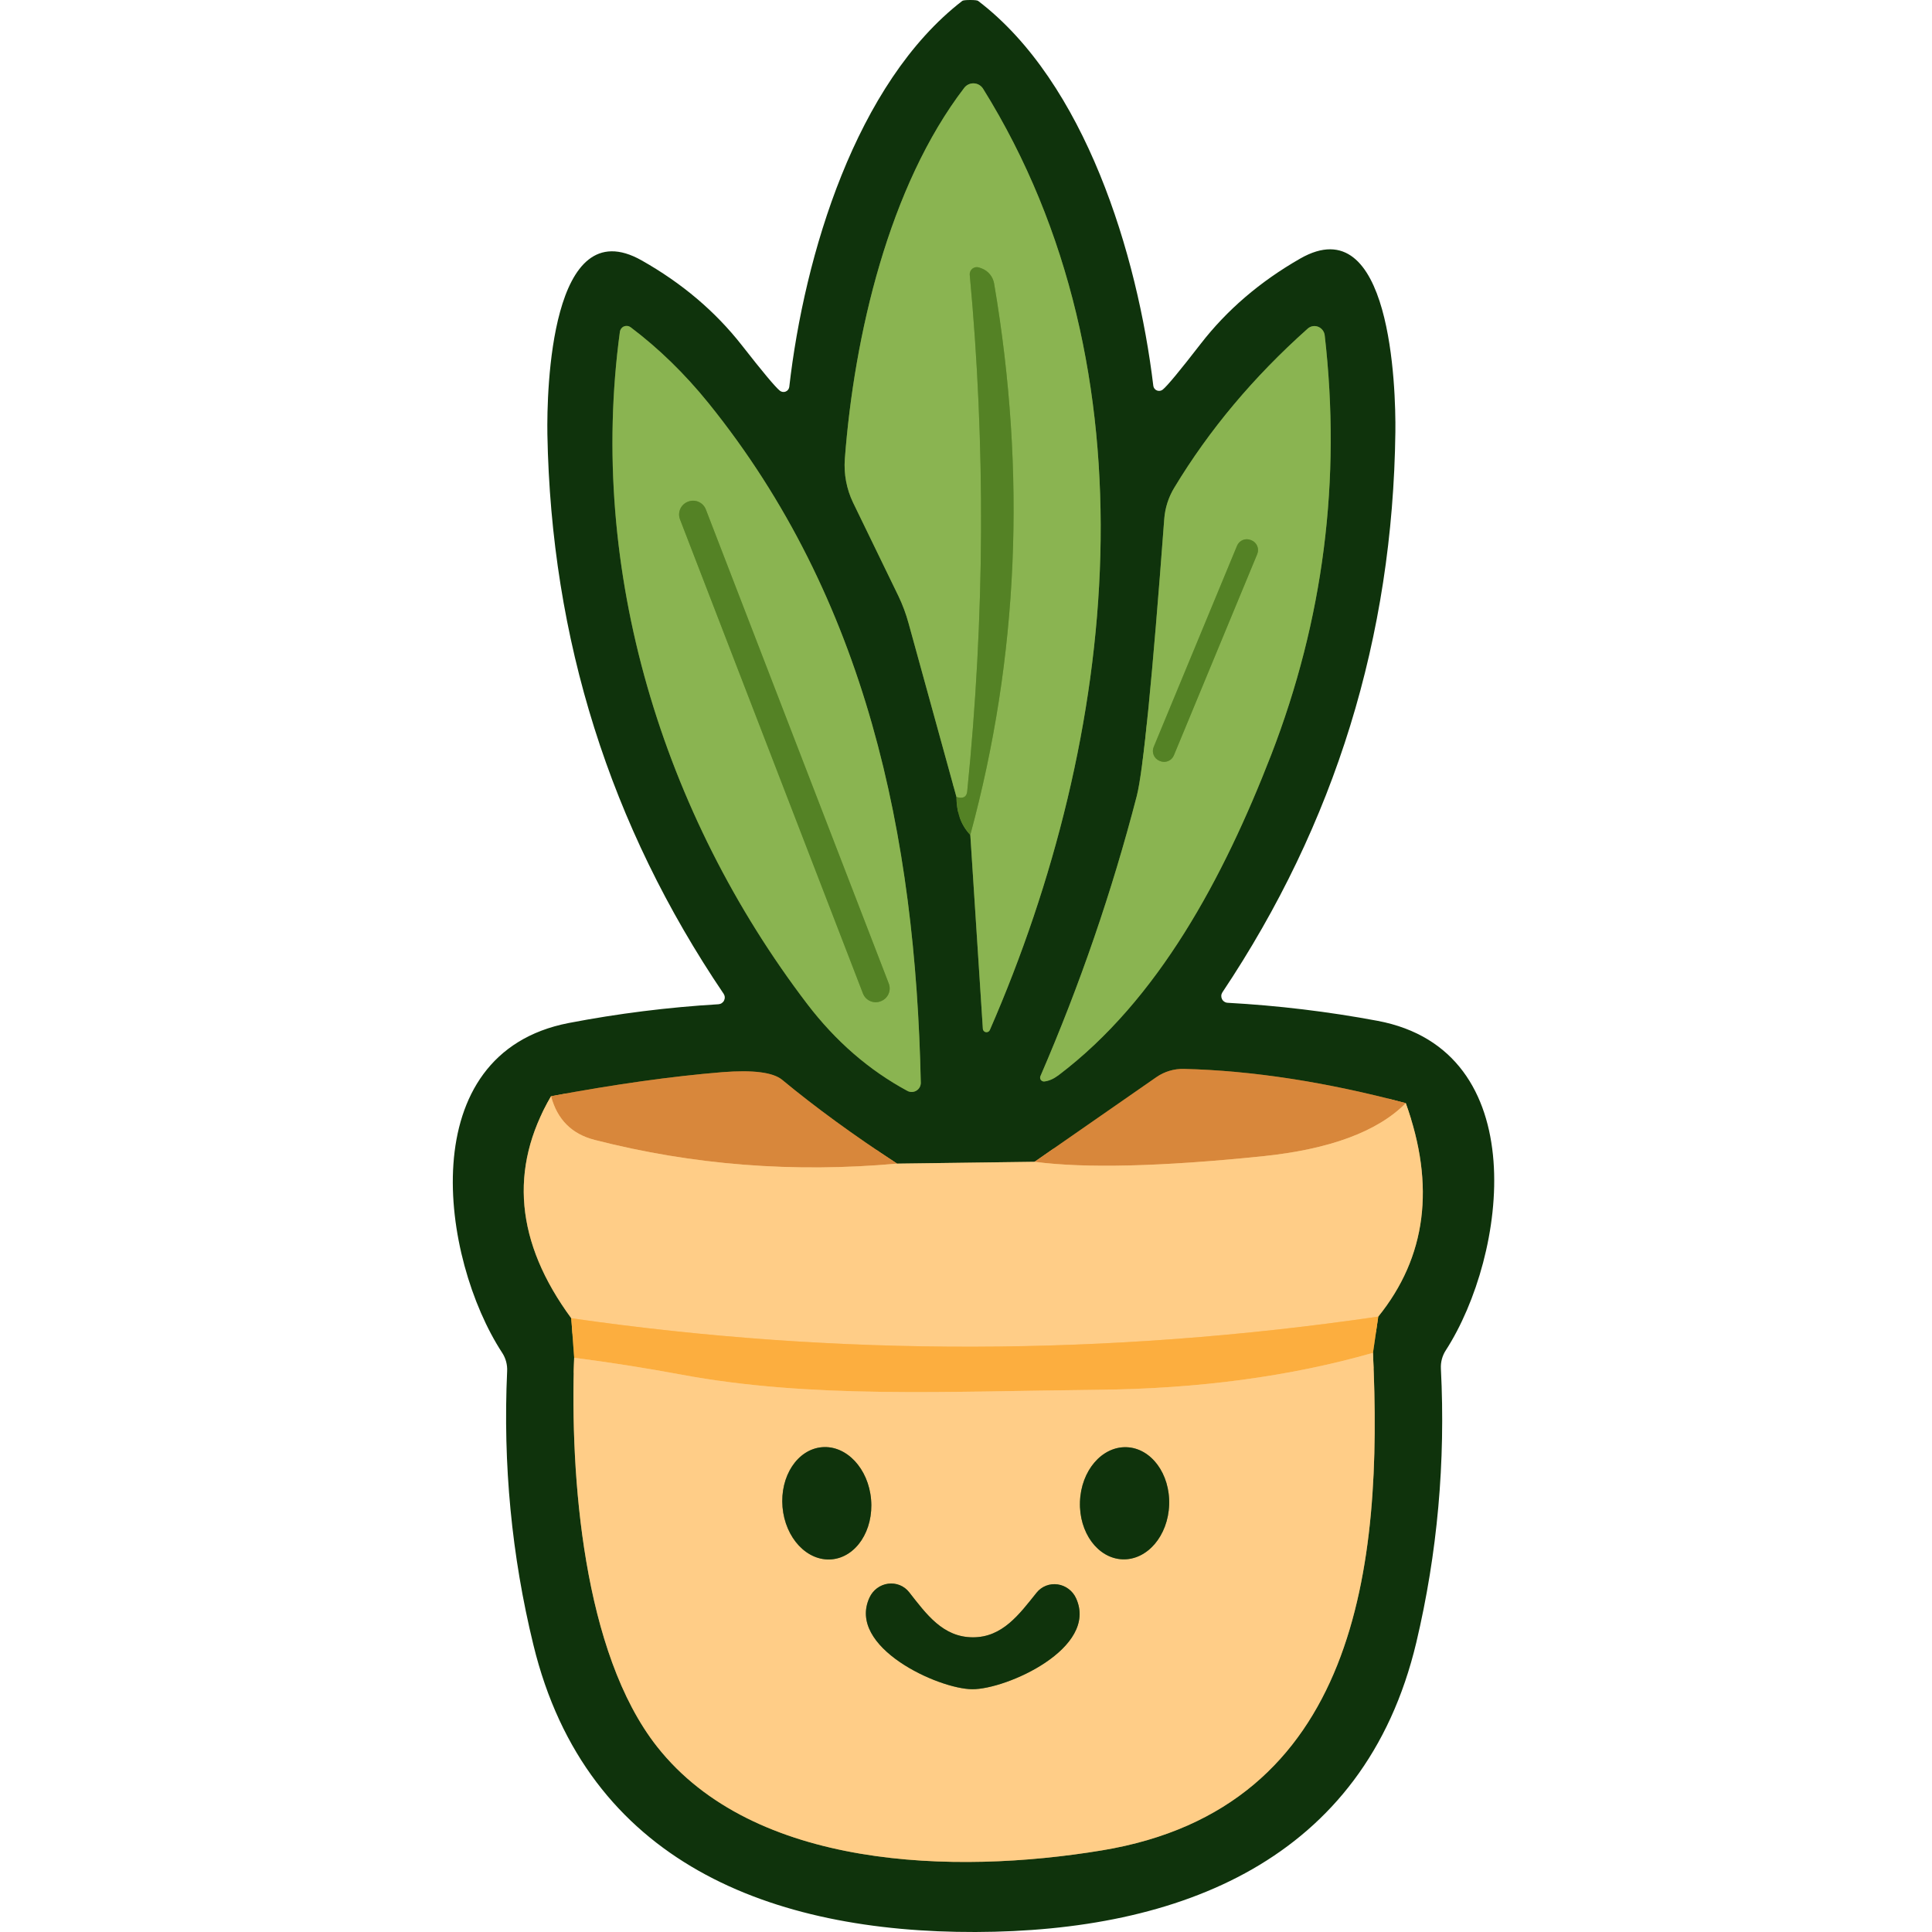<svg width="128" height="128" viewBox="0 0 128 128" fill="none" xmlns="http://www.w3.org/2000/svg">
<path d="M63.371 52.802C63.379 53.84 63.685 54.677 64.288 55.312" stroke="#325B19" stroke-width="2"/>
<path d="M64.286 55.312L65.118 68.175C65.124 68.227 65.148 68.275 65.184 68.313C65.221 68.351 65.268 68.376 65.32 68.384C65.372 68.392 65.425 68.383 65.471 68.358C65.518 68.334 65.555 68.295 65.577 68.247C74.059 48.808 76.774 24.579 65.13 5.876C65.065 5.773 64.976 5.687 64.871 5.625C64.765 5.564 64.646 5.529 64.525 5.523C64.403 5.517 64.281 5.54 64.17 5.591C64.059 5.642 63.962 5.719 63.887 5.816C58.892 12.332 56.587 22.25 55.972 30.419C55.901 31.407 56.088 32.397 56.515 33.291L59.531 39.505C59.804 40.075 60.026 40.673 60.195 41.291L63.368 52.802" stroke="#4D742F" stroke-width="2"/>
<path d="M64.288 55.312C67.482 43.551 68.009 31.38 65.869 18.799C65.832 18.571 65.737 18.358 65.592 18.18C65.448 18.002 65.261 17.866 65.048 17.786L64.879 17.725C64.805 17.699 64.725 17.691 64.648 17.703C64.57 17.716 64.496 17.747 64.434 17.795C64.371 17.843 64.322 17.906 64.29 17.978C64.258 18.05 64.245 18.129 64.252 18.208C65.306 29.494 65.249 40.905 64.083 52.44C64.043 52.81 63.806 52.931 63.371 52.802" stroke="#6F9B3B" stroke-width="2"/>
<path d="M41.072 21.973C38.925 37.792 43.908 53.949 53.477 66.51C55.367 68.987 57.583 70.91 60.125 72.278C60.218 72.326 60.321 72.349 60.425 72.345C60.529 72.341 60.631 72.31 60.719 72.255C60.808 72.201 60.881 72.124 60.931 72.033C60.981 71.942 61.007 71.839 61.006 71.735C60.656 55.409 57.422 39.686 46.937 26.703C45.368 24.764 43.651 23.091 41.784 21.683C41.722 21.637 41.65 21.606 41.573 21.596C41.496 21.586 41.418 21.596 41.346 21.625C41.274 21.654 41.211 21.702 41.163 21.763C41.115 21.824 41.084 21.896 41.072 21.973Z" stroke="#4D742F" stroke-width="2"/>
<path d="M69.187 71.649C69.493 71.617 69.806 71.48 70.128 71.239C76.752 66.231 81.06 58.159 84.222 50.014C87.689 41.053 88.871 31.786 87.769 22.213C87.754 22.088 87.705 21.968 87.627 21.868C87.549 21.768 87.446 21.691 87.329 21.646C87.211 21.601 87.085 21.59 86.962 21.613C86.84 21.637 86.726 21.694 86.635 21.779C83.055 24.973 80.111 28.484 77.802 32.313C77.421 32.939 77.194 33.646 77.139 34.376C76.35 44.962 75.743 51.084 75.317 52.741C73.676 59.072 71.548 65.258 68.933 71.299C68.917 71.339 68.911 71.383 68.916 71.426C68.921 71.469 68.937 71.51 68.962 71.545C68.988 71.58 69.022 71.608 69.061 71.626C69.1 71.645 69.144 71.652 69.187 71.649Z" stroke="#4D742F" stroke-width="2"/>
<path d="M36.51 72.626C33.711 77.413 34.157 82.316 37.849 87.335" stroke="#87804A" stroke-width="2"/>
<path d="M37.848 87.336L38.041 89.954" stroke="#867126" stroke-width="2"/>
<path d="M38.038 89.954C37.761 97.821 38.63 109.489 43.529 115.715C49.936 123.848 63.221 124.21 72.995 122.593C89.984 119.794 91.625 103.637 90.961 89.628" stroke="#87804A" stroke-width="2"/>
<path d="M90.965 89.629L91.315 87.228" stroke="#867126" stroke-width="2"/>
<path d="M91.316 87.227C94.502 83.277 95.109 78.563 93.138 73.085" stroke="#87804A" stroke-width="2"/>
<path d="M93.138 73.085C87.869 71.685 82.97 70.929 78.441 70.816C77.79 70.801 77.153 70.991 76.619 71.359L68.547 76.97" stroke="#745D24" stroke-width="2"/>
<path d="M68.544 76.971L59.434 77.092" stroke="#87804A" stroke-width="2"/>
<path d="M59.434 77.092C56.554 75.209 54.016 73.359 51.82 71.541C51.217 71.043 49.893 70.874 47.85 71.034C44.504 71.308 40.723 71.839 36.508 72.627" stroke="#745D24" stroke-width="2"/>
<path d="M59.434 77.091C52.572 77.71 45.895 77.188 39.404 75.522C37.883 75.136 36.918 74.171 36.508 72.626" stroke="#ECAA61" stroke-width="2"/>
<path d="M91.314 87.228C73.375 89.85 55.553 89.886 37.848 87.336" stroke="#FEBE63" stroke-width="2"/>
<path d="M93.138 73.085C91.264 74.975 88.086 76.15 83.606 76.608C76.921 77.292 71.901 77.413 68.547 76.97" stroke="#ECAA61" stroke-width="2"/>
<path d="M90.966 89.628C85.48 91.197 79.394 92.013 72.71 92.077C62.755 92.174 53.753 92.681 45.102 91.064C42.761 90.629 40.408 90.259 38.043 89.954" stroke="#FEBE63" stroke-width="2"/>
<path d="M46.764 33.751C46.678 33.527 46.506 33.347 46.286 33.249C46.067 33.152 45.818 33.146 45.594 33.233L45.571 33.241C45.347 33.328 45.167 33.499 45.07 33.719C44.972 33.938 44.967 34.187 45.053 34.411L57.172 65.819C57.259 66.043 57.43 66.224 57.65 66.321C57.869 66.418 58.118 66.424 58.342 66.338L58.365 66.329C58.589 66.243 58.769 66.071 58.866 65.851C58.964 65.632 58.97 65.383 58.883 65.159L46.764 33.751Z" stroke="#6F9B3B" stroke-width="2"/>
<path d="M83.293 36.711C83.364 36.54 83.364 36.347 83.293 36.176C83.222 36.004 83.085 35.868 82.914 35.797L82.869 35.778C82.698 35.707 82.505 35.707 82.334 35.778C82.162 35.849 82.026 35.986 81.955 36.157L76.432 49.49C76.361 49.661 76.361 49.854 76.432 50.026C76.503 50.197 76.639 50.333 76.811 50.404L76.856 50.423C77.027 50.494 77.22 50.494 77.391 50.423C77.563 50.352 77.699 50.215 77.77 50.044L83.293 36.711Z" stroke="#6F9B3B" stroke-width="2"/>
<path d="M54.46 95.881C54.075 95.914 53.702 96.042 53.362 96.26C53.022 96.477 52.722 96.778 52.479 97.146C52.236 97.515 52.056 97.943 51.947 98.406C51.838 98.87 51.803 99.359 51.845 99.847C51.93 100.832 52.32 101.751 52.93 102.4C53.54 103.05 54.319 103.377 55.097 103.31C55.483 103.277 55.856 103.149 56.196 102.931C56.535 102.714 56.835 102.413 57.078 102.044C57.321 101.676 57.502 101.248 57.611 100.785C57.72 100.321 57.754 99.832 57.712 99.344C57.628 98.359 57.238 97.44 56.628 96.791C56.018 96.141 55.238 95.814 54.46 95.881Z" stroke="#87804A" stroke-width="2"/>
<path d="M74.634 95.88C73.85 95.853 73.085 96.218 72.507 96.895C71.928 97.572 71.584 98.506 71.55 99.491C71.515 100.476 71.794 101.432 72.323 102.148C72.853 102.864 73.591 103.281 74.374 103.309C75.158 103.336 75.923 102.971 76.502 102.294C77.08 101.617 77.424 100.683 77.459 99.698C77.493 98.713 77.215 97.757 76.685 97.041C76.155 96.325 75.417 95.908 74.634 95.88Z" stroke="#87804A" stroke-width="2"/>
<path d="M64.421 111.915C66.677 111.927 72.795 109.2 71.299 105.894C71.189 105.65 71.018 105.436 70.804 105.275C70.59 105.113 70.34 105.009 70.077 104.971C69.815 104.933 69.548 104.964 69.304 105.06C69.059 105.156 68.844 105.315 68.68 105.52C67.522 106.968 66.412 108.488 64.445 108.476C62.466 108.464 61.38 106.944 60.234 105.484C60.072 105.278 59.859 105.118 59.616 105.02C59.372 104.923 59.107 104.89 58.844 104.925C58.582 104.96 58.331 105.062 58.116 105.221C57.901 105.38 57.728 105.591 57.616 105.834C56.083 109.116 62.165 111.903 64.421 111.915Z" stroke="#87804A" stroke-width="2"/>
<path d="M64.284 0C64.574 0 64.746 0.02 64.803 0.06C71.886 5.454 75.361 16.833 76.411 25.569C76.421 25.636 76.448 25.7 76.491 25.753C76.534 25.807 76.59 25.848 76.654 25.872C76.718 25.897 76.787 25.904 76.855 25.893C76.922 25.882 76.985 25.853 77.038 25.81C77.336 25.569 78.172 24.559 79.548 22.781C81.285 20.537 83.481 18.655 86.136 17.134C92.157 13.683 92.483 25.701 92.447 28.621C92.278 42.192 88.457 54.568 80.984 65.749C80.942 65.815 80.917 65.891 80.913 65.969C80.909 66.047 80.926 66.124 80.961 66.194C80.996 66.264 81.049 66.323 81.115 66.365C81.18 66.408 81.256 66.433 81.334 66.437C84.68 66.622 87.99 67.02 91.264 67.632C101.666 69.587 99.844 83.173 95.789 89.46C95.554 89.82 95.44 90.247 95.463 90.679C95.777 96.857 95.234 102.902 93.835 108.814C90.383 123.33 78.052 127.964 64.634 128C51.216 128.036 38.86 123.475 35.337 108.971C33.897 103.067 33.318 97.025 33.599 90.847C33.622 90.416 33.508 89.99 33.273 89.629C29.183 83.366 27.276 69.792 37.678 67.777C40.944 67.149 44.25 66.735 47.596 66.534C47.674 66.529 47.75 66.505 47.815 66.462C47.88 66.419 47.934 66.36 47.969 66.29C48.004 66.221 48.021 66.143 48.017 66.065C48.013 65.987 47.989 65.912 47.946 65.846C40.409 54.705 36.515 42.349 36.266 28.778C36.218 25.858 36.483 13.84 42.516 17.255C45.179 18.759 47.387 20.629 49.141 22.866C50.524 24.636 51.365 25.641 51.663 25.882C51.715 25.926 51.779 25.954 51.846 25.965C51.914 25.976 51.983 25.969 52.047 25.945C52.111 25.92 52.167 25.879 52.209 25.826C52.252 25.772 52.28 25.709 52.29 25.641C53.291 16.893 56.706 5.502 63.753 0.06C63.809 0.02 63.986 0 64.284 0ZM63.367 52.802C63.375 53.84 63.681 54.677 64.284 55.312L65.117 68.175C65.123 68.227 65.146 68.276 65.183 68.313C65.219 68.351 65.267 68.376 65.319 68.384C65.37 68.392 65.423 68.383 65.47 68.359C65.516 68.334 65.553 68.295 65.575 68.247C74.058 48.808 76.773 24.579 65.129 5.876C65.063 5.773 64.974 5.687 64.869 5.626C64.763 5.564 64.645 5.529 64.523 5.523C64.401 5.517 64.279 5.541 64.169 5.592C64.058 5.643 63.961 5.72 63.886 5.816C58.89 12.332 56.586 22.25 55.97 30.419C55.899 31.407 56.086 32.397 56.513 33.291L59.53 39.505C59.803 40.075 60.025 40.673 60.194 41.291L63.367 52.802ZM41.068 21.973C38.92 37.792 43.904 53.949 53.472 66.51C55.363 68.987 57.579 70.91 60.121 72.277C60.214 72.325 60.317 72.349 60.421 72.345C60.525 72.341 60.627 72.31 60.715 72.255C60.804 72.201 60.877 72.124 60.927 72.033C60.977 71.941 61.003 71.839 61.002 71.734C60.652 55.409 57.418 39.686 46.933 26.703C45.364 24.764 43.647 23.091 41.78 21.683C41.718 21.636 41.646 21.606 41.569 21.596C41.492 21.586 41.414 21.596 41.342 21.625C41.27 21.654 41.207 21.702 41.159 21.763C41.111 21.824 41.08 21.896 41.068 21.973ZM69.183 71.65C69.489 71.618 69.802 71.481 70.124 71.24C76.749 66.232 81.056 58.16 84.218 50.015C87.685 41.054 88.867 31.787 87.765 22.214C87.75 22.088 87.701 21.969 87.623 21.869C87.546 21.769 87.442 21.692 87.325 21.647C87.207 21.602 87.081 21.591 86.958 21.614C86.836 21.638 86.722 21.695 86.631 21.78C83.051 24.973 80.107 28.485 77.798 32.314C77.418 32.94 77.19 33.647 77.135 34.377C76.346 44.963 75.739 51.085 75.313 52.742C73.672 59.073 71.544 65.259 68.93 71.3C68.913 71.34 68.907 71.384 68.912 71.427C68.917 71.47 68.933 71.511 68.958 71.546C68.984 71.581 69.018 71.609 69.057 71.627C69.096 71.645 69.14 71.653 69.183 71.65ZM36.507 72.627C33.708 77.414 34.154 82.317 37.847 87.336L38.04 89.955C37.762 97.822 38.631 109.49 43.53 115.716C49.937 123.849 63.222 124.211 72.996 122.594C89.985 119.795 91.626 103.638 90.963 89.629L91.313 87.228C94.498 83.278 95.106 78.564 93.135 73.086C87.866 71.686 82.967 70.93 78.438 70.817C77.787 70.802 77.149 70.992 76.616 71.36L68.543 76.971L59.433 77.092C56.553 75.21 54.016 73.359 51.819 71.541C51.216 71.043 49.893 70.874 47.85 71.035C44.503 71.308 40.722 71.839 36.507 72.627Z" fill="#0F330C"/>
<path d="M64.286 55.312C67.479 43.551 68.006 31.38 65.866 18.799C65.829 18.571 65.734 18.358 65.59 18.18C65.446 18.002 65.258 17.866 65.046 17.785L64.877 17.725C64.803 17.699 64.723 17.691 64.645 17.703C64.567 17.716 64.494 17.747 64.431 17.795C64.369 17.843 64.32 17.906 64.288 17.978C64.256 18.05 64.243 18.129 64.249 18.208C65.303 29.494 65.247 40.905 64.08 52.44C64.04 52.81 63.803 52.931 63.368 52.802L60.195 41.291C60.026 40.673 59.804 40.075 59.531 39.505L56.515 33.291C56.088 32.397 55.901 31.407 55.972 30.419C56.587 22.25 58.892 12.332 63.887 5.816C63.962 5.719 64.059 5.642 64.17 5.591C64.281 5.54 64.403 5.517 64.525 5.523C64.646 5.529 64.765 5.564 64.871 5.625C64.976 5.687 65.065 5.773 65.13 5.876C76.774 24.579 74.059 48.808 65.577 68.247C65.555 68.295 65.518 68.334 65.471 68.358C65.425 68.383 65.372 68.392 65.32 68.384C65.268 68.376 65.221 68.351 65.184 68.313C65.148 68.275 65.124 68.227 65.118 68.175L64.286 55.312Z" fill="#8AB451"/>
<path d="M64.284 55.312C63.681 54.676 63.375 53.84 63.367 52.802C63.802 52.931 64.039 52.81 64.079 52.44C65.246 40.905 65.302 29.494 64.248 18.208C64.241 18.129 64.255 18.05 64.286 17.978C64.318 17.906 64.368 17.843 64.43 17.795C64.493 17.747 64.566 17.716 64.644 17.703C64.722 17.691 64.801 17.699 64.876 17.725L65.044 17.786C65.257 17.866 65.445 18.002 65.588 18.18C65.733 18.358 65.828 18.571 65.865 18.799C68.005 31.38 67.478 43.551 64.284 55.312Z" fill="#548225"/>
<path d="M41.072 21.973C41.084 21.896 41.115 21.824 41.163 21.763C41.211 21.702 41.274 21.654 41.346 21.625C41.418 21.596 41.496 21.586 41.573 21.596C41.65 21.606 41.722 21.637 41.784 21.683C43.651 23.091 45.368 24.764 46.937 26.703C57.422 39.686 60.656 55.409 61.006 71.735C61.007 71.839 60.981 71.942 60.931 72.033C60.881 72.124 60.808 72.201 60.719 72.255C60.631 72.31 60.529 72.341 60.425 72.345C60.321 72.349 60.218 72.326 60.125 72.278C57.583 70.91 55.367 68.987 53.477 66.51C43.908 53.949 38.925 37.792 41.072 21.973ZM46.764 33.752C46.678 33.528 46.506 33.347 46.286 33.25C46.067 33.153 45.818 33.147 45.594 33.233L45.572 33.242C45.348 33.328 45.167 33.5 45.07 33.72C44.973 33.939 44.967 34.188 45.053 34.412L57.172 65.82C57.259 66.044 57.431 66.224 57.65 66.322C57.869 66.419 58.118 66.425 58.342 66.339L58.365 66.33C58.589 66.243 58.769 66.072 58.867 65.852C58.964 65.633 58.97 65.384 58.883 65.16L46.764 33.752Z" fill="#8AB451"/>
<path d="M69.183 71.65C69.14 71.653 69.096 71.646 69.057 71.627C69.018 71.609 68.984 71.581 68.958 71.546C68.933 71.511 68.917 71.47 68.912 71.427C68.907 71.384 68.913 71.34 68.93 71.3C71.544 65.259 73.672 59.073 75.313 52.742C75.739 51.085 76.346 44.963 77.135 34.377C77.19 33.647 77.418 32.94 77.798 32.314C80.107 28.485 83.051 24.973 86.631 21.78C86.722 21.695 86.836 21.638 86.958 21.614C87.081 21.591 87.207 21.602 87.325 21.647C87.442 21.692 87.546 21.769 87.623 21.869C87.701 21.969 87.75 22.089 87.765 22.214C88.867 31.787 87.685 41.054 84.218 50.015C81.056 58.16 76.749 66.232 70.124 71.24C69.802 71.481 69.489 71.618 69.183 71.65ZM83.292 36.712C83.363 36.54 83.363 36.348 83.292 36.176C83.221 36.005 83.085 35.868 82.913 35.797L82.868 35.779C82.697 35.708 82.504 35.708 82.333 35.779C82.161 35.85 82.025 35.986 81.954 36.158L76.431 49.49C76.36 49.662 76.36 49.855 76.431 50.026C76.502 50.198 76.639 50.334 76.81 50.405L76.855 50.423C77.026 50.494 77.219 50.494 77.391 50.423C77.562 50.352 77.698 50.216 77.769 50.045L83.292 36.712Z" fill="#8AB451"/>
<path d="M45.593 33.233L45.571 33.242C45.105 33.422 44.872 33.946 45.052 34.412L57.172 65.82C57.352 66.286 57.876 66.519 58.342 66.339L58.364 66.33C58.831 66.15 59.063 65.626 58.883 65.16L46.764 33.752C46.584 33.286 46.06 33.053 45.593 33.233Z" fill="#548225"/>
<path d="M82.918 35.797L82.873 35.779C82.516 35.631 82.107 35.8 81.959 36.157L76.436 49.49C76.288 49.847 76.458 50.257 76.815 50.404L76.859 50.423C77.216 50.571 77.626 50.401 77.774 50.044L83.296 36.711C83.444 36.354 83.275 35.945 82.918 35.797Z" fill="#548225"/>
<path d="M59.434 77.092C52.572 77.711 45.895 77.188 39.404 75.523C37.883 75.137 36.918 74.172 36.508 72.627C40.723 71.839 44.504 71.308 47.85 71.034C49.893 70.874 51.217 71.043 51.82 71.541C54.016 73.359 56.554 75.209 59.434 77.092Z" fill="#D8873B"/>
<path d="M93.138 73.086C91.264 74.977 88.086 76.151 83.606 76.61C76.921 77.293 71.901 77.414 68.547 76.972L76.619 71.361C77.153 70.992 77.79 70.802 78.441 70.818C82.97 70.93 87.869 71.686 93.138 73.086Z" fill="#D8873B"/>
<path d="M36.51 72.628C36.92 74.172 37.886 75.138 39.406 75.524C45.898 77.189 52.574 77.712 59.436 77.093L68.546 76.972C71.901 77.414 76.92 77.294 83.605 76.61C88.086 76.151 91.263 74.977 93.137 73.086C95.108 78.565 94.501 83.278 91.315 87.228C73.377 89.851 55.555 89.887 37.849 87.337C34.157 82.317 33.711 77.414 36.51 72.628Z" fill="#FFCD87"/>
<path d="M91.314 87.228L90.964 89.629C85.478 91.197 79.392 92.014 72.707 92.078C62.753 92.175 53.751 92.681 45.099 91.065C42.759 90.63 40.406 90.26 38.041 89.954L37.848 87.336C55.553 89.886 73.375 89.85 91.314 87.228Z" fill="#FCAE3F"/>
<path d="M90.961 89.629C91.625 103.638 89.984 119.795 72.995 122.594C63.221 124.211 49.936 123.849 43.529 115.716C38.63 109.49 37.761 97.822 38.038 89.955C40.403 90.26 42.756 90.63 45.097 91.065C53.749 92.682 62.75 92.175 72.705 92.078C79.39 92.014 85.475 91.198 90.961 89.629ZM54.456 95.881C54.071 95.914 53.697 96.043 53.358 96.26C53.018 96.477 52.718 96.778 52.475 97.147C52.232 97.515 52.051 97.943 51.942 98.406C51.834 98.87 51.799 99.359 51.841 99.847C51.925 100.832 52.316 101.751 52.925 102.4C53.535 103.05 54.315 103.377 55.093 103.311C55.478 103.278 55.851 103.149 56.191 102.932C56.531 102.714 56.831 102.413 57.074 102.045C57.317 101.676 57.498 101.248 57.606 100.785C57.715 100.322 57.75 99.832 57.708 99.344C57.623 98.359 57.233 97.441 56.623 96.791C56.014 96.142 55.234 95.814 54.456 95.881ZM74.633 95.882C73.849 95.854 73.084 96.219 72.505 96.897C71.927 97.574 71.583 98.507 71.548 99.493C71.514 100.478 71.792 101.433 72.322 102.149C72.852 102.865 73.59 103.282 74.373 103.31C75.157 103.337 75.922 102.972 76.5 102.295C77.079 101.618 77.423 100.684 77.457 99.699C77.492 98.714 77.213 97.758 76.684 97.042C76.154 96.326 75.416 95.909 74.633 95.882ZM64.415 111.915C66.672 111.928 72.789 109.201 71.293 105.894C71.183 105.65 71.013 105.437 70.799 105.275C70.585 105.114 70.334 105.009 70.072 104.971C69.809 104.934 69.543 104.965 69.298 105.061C69.053 105.157 68.839 105.315 68.675 105.52C67.516 106.968 66.406 108.489 64.439 108.477C62.461 108.464 61.375 106.944 60.228 105.484C60.066 105.278 59.853 105.119 59.61 105.021C59.367 104.923 59.101 104.89 58.839 104.925C58.576 104.96 58.325 105.062 58.11 105.221C57.895 105.38 57.723 105.591 57.61 105.834C56.078 109.116 62.159 111.903 64.415 111.915Z" fill="#FFCD87"/>
<path d="M57.712 99.344C57.537 97.293 56.081 95.742 54.461 95.881C52.84 96.02 51.67 97.796 51.846 99.847C52.022 101.899 53.477 103.449 55.097 103.311C56.718 103.172 57.888 101.396 57.712 99.344Z" fill="#0F330C"/>
<path d="M77.46 99.698C77.532 97.647 76.267 95.938 74.636 95.881C73.004 95.824 71.623 97.441 71.552 99.492C71.48 101.543 72.745 103.252 74.376 103.309C76.008 103.366 77.389 101.75 77.46 99.698Z" fill="#0F330C"/>
<path d="M64.441 108.476C66.408 108.488 67.518 106.968 68.677 105.52C68.841 105.315 69.055 105.156 69.3 105.06C69.544 104.964 69.811 104.933 70.073 104.971C70.336 105.009 70.587 105.113 70.8 105.275C71.014 105.436 71.185 105.65 71.295 105.894C72.791 109.2 66.674 111.927 64.417 111.915C62.161 111.903 56.079 109.116 57.612 105.834C57.725 105.591 57.897 105.38 58.112 105.221C58.327 105.062 58.578 104.96 58.84 104.925C59.103 104.89 59.368 104.923 59.612 105.02C59.855 105.118 60.068 105.278 60.23 105.484C61.376 106.944 62.462 108.464 64.441 108.476Z" fill="#0F330C"/>
</svg>
